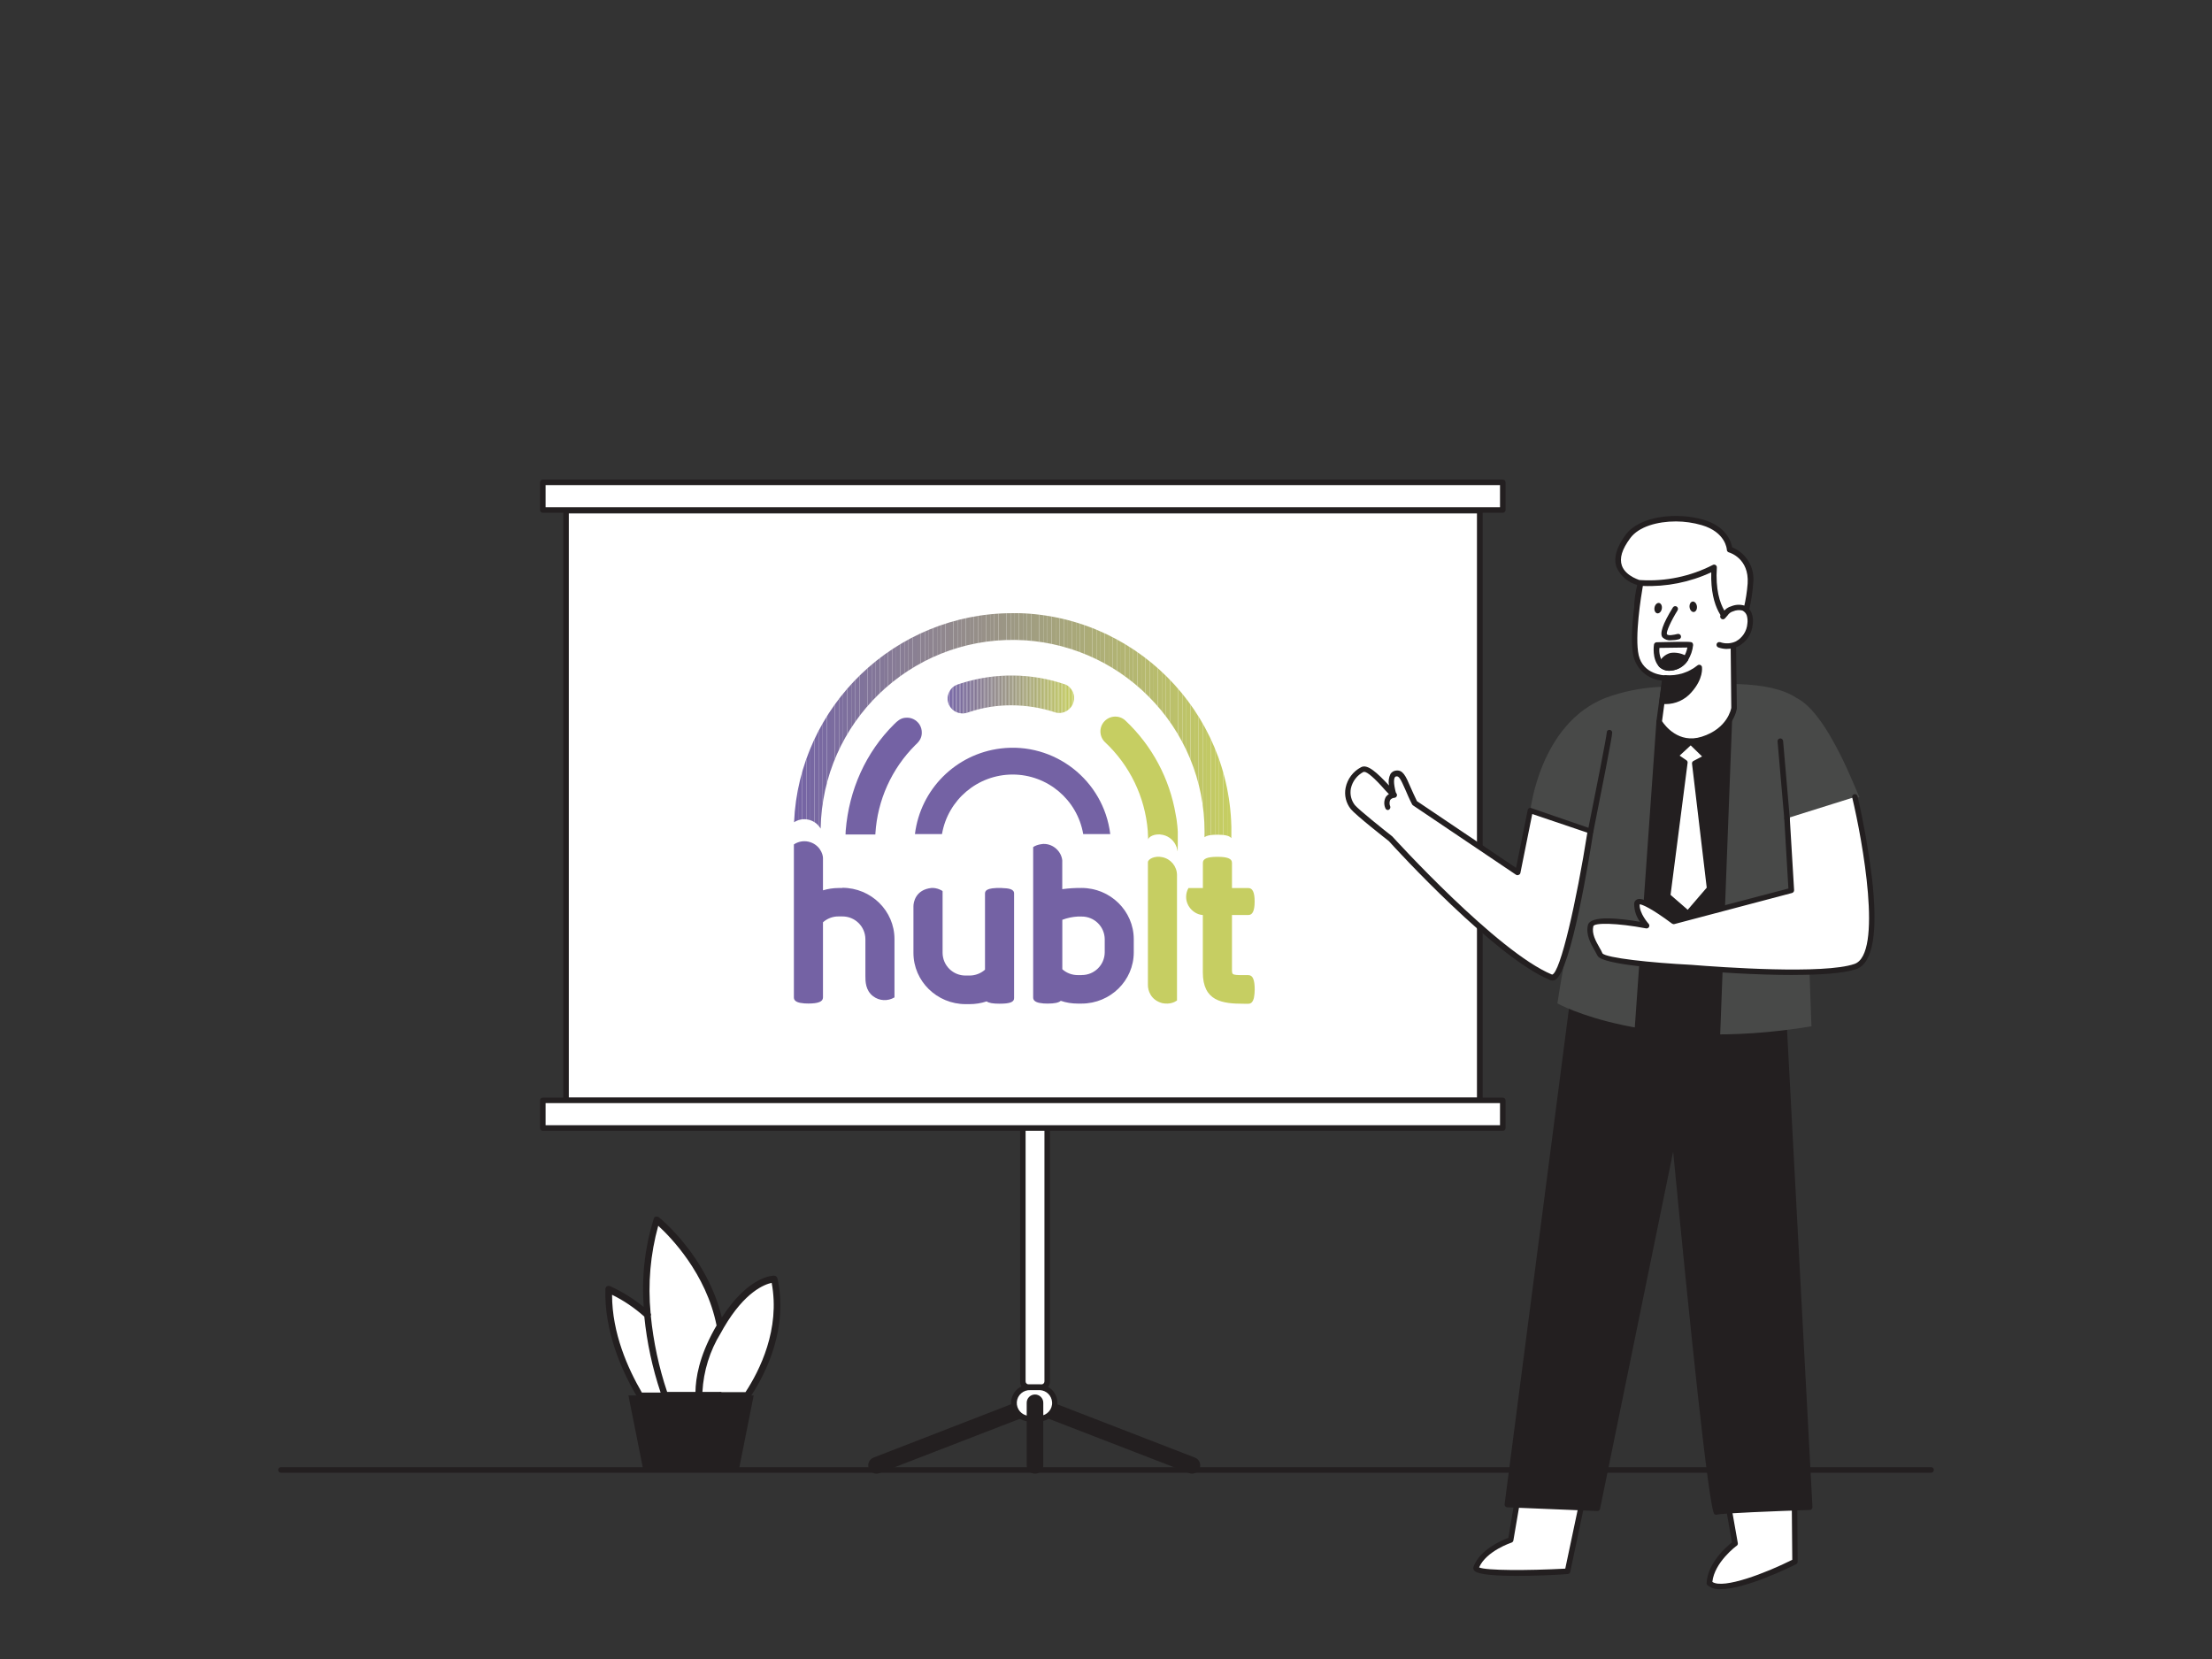 <?xml version="1.0" encoding="UTF-8"?><svg id="Calque_1" xmlns="http://www.w3.org/2000/svg" xmlns:xlink="http://www.w3.org/1999/xlink" viewBox="0 0 400 300"><rect x="0" y="0" width="400" height="300" fill="#333333" stroke="none"/><defs><style>.cls-1{clip-path:url(#clippath);}.cls-2{fill:none;}.cls-2,.cls-3,.cls-4,.cls-5,.cls-6,.cls-7,.cls-8,.cls-9,.cls-10,.cls-11,.cls-12,.cls-13,.cls-14,.cls-15,.cls-16,.cls-17,.cls-18,.cls-19,.cls-20,.cls-21,.cls-22,.cls-23,.cls-24,.cls-25,.cls-26,.cls-27,.cls-28,.cls-29,.cls-30,.cls-31,.cls-32,.cls-33,.cls-34,.cls-35,.cls-36,.cls-37,.cls-38,.cls-39,.cls-40,.cls-41,.cls-42,.cls-43,.cls-44,.cls-45,.cls-46,.cls-47,.cls-48,.cls-49,.cls-50,.cls-51,.cls-52,.cls-53,.cls-54,.cls-55,.cls-56,.cls-57,.cls-58,.cls-59,.cls-60,.cls-61,.cls-62,.cls-63,.cls-64,.cls-65,.cls-66,.cls-67,.cls-68,.cls-69,.cls-70,.cls-71,.cls-72,.cls-73,.cls-74,.cls-75,.cls-76,.cls-77,.cls-78,.cls-79,.cls-80,.cls-81,.cls-82,.cls-83,.cls-84,.cls-85,.cls-86,.cls-87,.cls-88,.cls-89,.cls-90,.cls-91,.cls-92,.cls-93,.cls-94,.cls-95,.cls-96,.cls-97,.cls-98,.cls-99,.cls-100,.cls-101,.cls-102,.cls-103,.cls-104,.cls-105,.cls-106,.cls-107,.cls-108,.cls-109,.cls-110,.cls-111,.cls-112,.cls-113{stroke-width:0px;}.cls-114{clip-path:url(#clippath-1);}.cls-3{fill:#7767a2;}.cls-4{fill:#7564a4;}.cls-5{fill:#7666a3;}.cls-6{fill:#7665a4;}.cls-7{fill:#796aa1;}.cls-8{fill:#7969a1;}.cls-9{fill:#7a6ba0;}.cls-10{fill:#7868a2;}.cls-11{fill:#837798;}.cls-12{fill:#837699;}.cls-13{fill:#7c6d9f;}.cls-14{fill:#7b6c9f;}.cls-15{fill:#484948;}.cls-16{fill:#877c95;}.cls-17{fill:#867a96;}.cls-18{fill:#9b9685;}.cls-19{fill:#9b9585;}.cls-20{fill:#897e94;}.cls-21{fill:#9a9486;}.cls-22{fill:#887d95;}.cls-23{fill:#968f89;}.cls-24{fill:#a29f80;}.cls-25{fill:#a2a07f;}.cls-26{fill:#958e8a;}.cls-27{fill:#82759a;}.cls-28{fill:#a3a17e;}.cls-29{fill:#948c8b;}.cls-30{fill:#948d8a;}.cls-31{fill:#231f20;}.cls-32{fill:#a8a77b;}.cls-33{fill:#c4cc63;}.cls-34{fill:#c3ca65;}.cls-35{fill:#c4cb64;}.cls-36{fill:#afb075;}.cls-37{fill:#c5cd63;}.cls-38{fill:#c6ce62;}.cls-39{fill:#bdc369;}.cls-40{fill:#bbc06b;}.cls-41{fill:#bdc26a;}.cls-42{fill:#bec468;}.cls-43{fill:#c0c667;}.cls-44{fill:#abab78;}.cls-45{fill:#b1b373;}.cls-46{fill:#aeaf76;}.cls-47{fill:#a4a27e;}.cls-48{fill:#b0b274;}.cls-49{fill:#b0b174;}.cls-50{fill:#adae76;}.cls-51{fill:#bcc16a;}.cls-52{fill:#a7a67b;}.cls-53{fill:#aaaa79;}.cls-54{fill:#a9a979;}.cls-55{fill:#acac77;}.cls-56{fill:#acad77;}.cls-57{fill:#a9a87a;}.cls-58{fill:#a6a57c;}.cls-59{fill:#a6a47d;}.cls-60{fill:#bfc568;}.cls-61{fill:#b2b472;}.cls-62{fill:#a5a37d;}.cls-63{fill:#b7bb6e;}.cls-64{fill:#b4b771;}.cls-65{fill:#8a7f93;}.cls-66{fill:#8a8093;}.cls-67{fill:#b7ba6f;}.cls-68{fill:#b5b870;}.cls-69{fill:#b8bc6d;}.cls-70{fill:#9d9984;}.cls-71{fill:#9c9784;}.cls-72{fill:#9e9a83;}.cls-73{fill:#a19e80;}.cls-74{fill:#c2c965;}.cls-75{fill:#8f868f;}.cls-76{fill:#90878e;}.cls-77{fill:#b3b671;}.cls-78{fill:#b3b572;}.cls-79{fill:#b6b96f;}.cls-80{fill:#c1c766;}.cls-81{fill:#c1c866;}.cls-82{fill:#babe6c;}.cls-83{fill:#babf6b;}.cls-84{fill:#8d8391;}.cls-85{fill:#8e8590;}.cls-86{fill:#8e8490;}.cls-87{fill:#b9bd6d;}.cls-88{fill:#8c8291;}.cls-89{fill:#999387;}.cls-90{fill:#989287;}.cls-91{fill:#989188;}.cls-92{fill:#7e709d;}.cls-93{fill:#979089;}.cls-94{fill:#7d6e9e;}.cls-95{fill:#7d6f9d;}.cls-96{fill:#8b8192;}.cls-97{fill:#928a8c;}.cls-98{fill:#9f9c82;}.cls-99{fill:#9f9b82;}.cls-100{fill:#a09d81;}.cls-101{fill:#847898;}.cls-102{fill:#938b8c;}.cls-103{fill:#877b96;}.cls-104{fill:#857997;}.cls-105{fill:#91898d;}.cls-106{fill:#91888e;}.cls-107{fill:#80739b;}.cls-108{fill:#80729c;}.cls-109{fill:#7462a4;}.cls-110{fill:#81749a;}.cls-111{fill:#7f719c;}.cls-112{fill:#7463a5;}.cls-113{fill:#fff;}</style><clipPath id="clippath"><path class="cls-2" d="M175.41,128.71c2.41-.79,4.92-1.18,7.46-1.17,2.71,0,5.41.43,7.98,1.29.67.2,1.9.19,2.83-.97.4-.53.59-1.19.54-1.86-.03-.95-.8-1.93-1.51-2.2-6.13-2.12-12.78-2.19-18.96-.21-.71.23-1.76.44-2.28,1.99-.2.68-.12,1.41.22,2.03.61,1.1,1.89,1.64,3.1,1.3.28-.09.5-.16.62-.2Z"/></clipPath><clipPath id="clippath-1"><path class="cls-2" d="M183.11,110.88c-21.26,0-38.6,16.78-39.52,37.81,1.58-1.03,3.7-.57,4.72,1.01.03.05.06.09.09.14.32-19.17,16.12-34.44,35.29-34.12,9,.15,17.6,3.8,23.96,10.17,6.53,6.5,10.19,15.33,10.17,24.54,0,.32,0,.65-.01.97.38-.31,1.14-.46,2.34-.46,1.41,0,2.21.2,2.51.63.01-.38.02-.76.02-1.15-.02-21.85-17.72-39.56-39.57-39.56Z"/></clipPath></defs><g id="_566_team_presentation_flatline"><path class="cls-31" d="M349.2,266.31H50.8c-.28,0-.5-.22-.5-.5s.22-.5.5-.5h298.4c.28,0,.5.22.5.5s-.22.5-.5.5Z"/></g><g id="_125_team_presentation_flatline"><path class="cls-31" d="M215.58,266.48c-.18,0-.37-.03-.54-.1l-28-10.83-28,10.83c-.77.3-1.64-.09-1.94-.86s.09-1.64.86-1.94l28.12-10.91c.59-.23,1.24-.23,1.83,0l28.17,10.91c.77.3,1.16,1.17.86,1.94-.22.58-.78.96-1.4.96h.04Z"/><path class="cls-113" d="M184.96,200.92h4.42v48.92c0,.55-.45,1-1,1h-2.34c-.55,0-1-.45-1-1v-48.92h-.08Z"/><path class="cls-31" d="M188.33,251.38h-2.34c-.85,0-1.53-.69-1.53-1.54v-48.92c0-.28.22-.5.5-.5h4.41c.28,0,.5.22.5.5v48.92c0,.85-.69,1.54-1.54,1.54h0ZM185.46,201.38v48.42c0,.29.24.53.53.54h2.34c.3,0,.54-.24.54-.54v-48.38l-3.41-.04Z"/><path class="cls-113" d="M186.3,250.88h1.72c1.56,0,2.83,1.26,2.83,2.82h0c0,1.56-1.27,2.82-2.83,2.82h-1.72c-1.56,0-2.83-1.26-2.83-2.82h0c0-1.56,1.27-2.82,2.83-2.82Z"/><path class="cls-31" d="M188.08,257.03h-1.73c-1.84.1-3.41-1.31-3.51-3.14-.1-1.84,1.31-3.41,3.14-3.51.12,0,.24,0,.36,0h1.73c1.84.1,3.24,1.67,3.14,3.51-.09,1.7-1.45,3.05-3.14,3.14ZM186.35,251.38c-1.28-.08-2.39.89-2.48,2.17-.08,1.28.89,2.39,2.17,2.48.1,0,.2,0,.31,0h1.73c1.28-.08,2.26-1.19,2.17-2.48-.08-1.17-1.01-2.1-2.17-2.17h-1.73Z"/><rect class="cls-113" x="102.59" y="92.85" width="165.26" height="106.77"/><path class="cls-31" d="M267.61,199.49H102.36c-.28,0-.5-.22-.5-.5v-106.77c0-.28.22-.5.5-.5h165.25c.28,0,.5.22.5.5v106.77c0,.28-.22.5-.5.5ZM102.86,198.49h164.22v-105.77H102.86v105.77Z"/><rect class="cls-113" x="98.16" y="87.23" width="173.6" height="4.99"/><path class="cls-31" d="M271.75,92.72H98.16c-.28,0-.5-.22-.5-.5v-5c0-.28.22-.5.5-.5h173.59c.28,0,.5.22.5.5v5c0,.28-.22.5-.5.5ZM98.66,91.72h172.59v-4H98.66v4Z"/><rect class="cls-113" x="98.16" y="198.99" width="173.6" height="4.99"/><path class="cls-31" d="M271.75,204.48H98.16c-.28,0-.5-.22-.5-.5v-5c0-.28.22-.5.5-.5h173.59c.28,0,.5.22.5.5v5c0,.28-.22.5-.5.5ZM98.66,203.48h172.59v-4H98.66v4Z"/><path class="cls-31" d="M187.16,266.48c-.83,0-1.5-.67-1.5-1.5h0v-11.31c0-.83.67-1.5,1.5-1.5s1.5.67,1.5,1.5v11.27c.02.83-.63,1.52-1.46,1.54-.01,0-.03,0-.04,0Z"/><path class="cls-113" d="M286.13,271.67l-2.65,12.55s-17.15.92-16.55-.67c1.29-3.4,6.27-5,6.27-5l2-11.7"/><path class="cls-31" d="M274.37,284.97c-3.82,0-7.27-.21-7.81-1-.15-.19-.18-.45-.09-.68,1.18-3.13,5.16-4.78,6.29-5.19l1.91-11.41c.04-.28.3-.46.58-.42.28.04.46.3.42.58l-2,11.7c-.03.19-.16.34-.34.4,0,0-4.56,1.5-5.86,4.49,1.29.58,8.7.58,15.58.22l2.57-12.17c.06-.27.33-.44.6-.39.27.06.44.33.38.6,0,0,0,0,0,0l-2.65,12.54c-.04.22-.23.39-.46.4-2.19.17-5.8.33-9.12.33Z"/><path class="cls-113" d="M324.48,268.67l.09,13.76s-12.86,6.47-15.46,3.88c.2-3.94,4.62-7.16,4.62-7.16l-2.08-11.78"/><path class="cls-31" d="M311.16,287.37c-.87.08-1.73-.18-2.41-.73-.1-.1-.15-.24-.14-.38.19-3.63,3.6-6.58,4.58-7.35l-2-11.48c-.05-.27.12-.52.38-.58,0,0,.01,0,.02,0,.27-.05.53.13.58.4l2.08,11.78c.04.19-.04.38-.19.49-.05,0-4.05,3-4.41,6.54,2,1.35,9.71-1.62,14.45-4l-.12-13.39c0-.28.22-.5.5-.5h0c.27,0,.49.21.5.48,0,0,0,0,0,.01l.09,13.76c0,.19-.11.37-.28.45-1.09.53-9.15,4.5-13.63,4.5Z"/><path class="cls-31" d="M284.6,179.67l-12,92.41,16.29.67,13.88-67.84s6.6,68.86,7.58,68.52,16.92-.87,16.92-.87l-5-93.89-37.67,1Z"/><path class="cls-31" d="M310.33,273.91c-.11,0-.21-.03-.3-.08-1-.64-4.55-35.25-7.47-65.58l-13.22,64.59c-.04.24-.26.41-.5.4l-16.29-.67c-.14,0-.27-.07-.36-.18-.09-.1-.13-.24-.11-.38l12-92.42c.03-.24.24-.43.48-.43l37.68-1c.26-.02.49.17.51.43,0,.01,0,.03,0,.04l5,93.9c0,.13-.04.26-.13.36-.09.1-.22.16-.35.16-6.07.2-16,.6-16.77.84l-.17.02ZM302.74,204.4h0c.24.01.44.21.46.45,2.47,25.67,6.38,64.07,7.39,68,2.44-.32,12.85-.68,16.1-.79l-4.91-92.9-36.77,1-11.9,91.45,15.32.63,13.79-67.43c.05-.25.27-.42.52-.41h0Z"/><path class="cls-15" d="M326.3,147.67l9.94-3.54c-.44-.65-5.63-15.08-11.35-17.91-5-3.32-14.29-2.7-24.78-2-3.36.15-6.68.83-9.84,2-11.83,4.7-13.52,20.28-13.52,20.28l10.88,3.75s-4.36,20.13-6,31.2c0,0,16.22,9.07,45.94,4.14-.02.08-1.22-34.84-1.27-37.92Z"/><polygon class="cls-31" points="300.03 130.52 295.88 189.27 310.4 191.6 312.75 129.37 300.03 130.52"/><path class="cls-31" d="M310.4,192.1h-.08l-14.52-2.33c-.26-.04-.44-.27-.42-.53l4.15-58.74c.02-.24.21-.44.45-.47l12.72-1.14c.14-.02.29.03.39.13.1.1.16.24.16.38l-2.36,62.27c0,.14-.07.28-.18.37-.09.05-.2.07-.31.06ZM296.4,188.85l13.52,2.17,2.31-61.1-11.74,1.06-4.09,57.87Z"/><polygon class="cls-113" points="302.92 136.61 304.67 137.81 301.56 162.03 305.25 165.22 309.15 160.64 306.47 138 308.63 136.87 305.75 134.02 302.92 136.61"/><path class="cls-31" d="M305.25,165.72c-.12,0-.24-.04-.33-.12l-3.69-3.2c-.13-.11-.19-.28-.16-.44l3.06-23.91-1.49-1c-.23-.15-.29-.47-.13-.69.02-.03.05-.06.07-.09l2.83-2.6c.2-.18.49-.18.69,0l2.88,2.85c.2.2.19.53-.01.72-.03.03-.07.06-.11.08l-1.85,1,2.63,22.3c.02.14-.02.28-.11.39l-3.9,4.58c-.09.1-.22.16-.35.17l-.03-.04ZM302.09,161.82l3.1,2.7,3.44-4-2.66-22.42c-.03-.21.08-.41.27-.5l1.55-.81-2.06-2-2,1.85,1.23.84c.16.1.24.29.21.47l-3.08,23.87Z"/><path class="cls-113" d="M314.41,114.4c1.18-2.83,1.89-5.84,2.1-8.9.32-5-3.76-6.13-3.76-6.13,0,0-.15-3.55-4.91-4.93s-11.1-.57-13.44,2.51c-5.12,6.75,2.28,8.49,2.28,8.49,0,0-2.32,7.44,1.83,9.85s15.9-.89,15.9-.89Z"/><path class="cls-31" d="M303.14,116.67c-1.68.1-3.36-.23-4.88-.94-3.85-2.23-2.65-8.18-2.19-9.94-1.66-.46-3.02-1.63-3.74-3.19-.61-1.68,0-3.68,1.67-5.94,2.59-3.42,9.28-4.06,14-2.69,4.22,1.22,5.06,4.05,5.23,5,2.6,1.06,4.16,3.74,3.8,6.53-.21,3.12-.93,6.19-2.14,9.08-.06.14-.18.24-.32.28-3.73,1.03-7.56,1.64-11.43,1.81ZM303.08,94.29c-3.38,0-6.73.94-8.26,3s-2,3.65-1.53,5c.72,2,3.5,2.7,3.53,2.71.13.03.25.12.32.24.06.12.06.27,0,.39,0,.07-2.15,7.09,1.6,9.26s13.64-.43,15.29-.87c1.1-2.72,1.78-5.59,2-8.51.29-4.53-3.24-5.58-3.39-5.62-.21-.06-.36-.24-.37-.46,0-.13-.22-3.21-4.55-4.47-1.51-.44-3.07-.66-4.64-.67ZM314.43,114.4h0Z"/><path class="cls-113" d="M301.08,122.67l-1,7.85s2.76,4.78,7.85,3.17,5.68-5.61,5.68-5.61l-.14-15.25s-4-1.78-3.43-10.19c-4.1,2.12-8.7,3.08-13.31,2.8,0,0-1.72,9.2-.81,13.16s5.16,4.07,5.16,4.07Z"/><path class="cls-31" d="M305.84,134.52c-4,0-6.22-3.7-6.25-3.75-.05-.1-.07-.21-.06-.32l1-7.38c-2.48-.21-4.55-1.98-5.15-4.4-.92-4,.74-13,.81-13.36.04-.25.27-.43.52-.41,4.5.27,8.99-.68,13-2.73.16-.1.35-.1.51,0,.16.09.25.27.24.45-.51,7.9,3.1,9.68,3.14,9.7.17.08.29.26.29.45l.19,15.3c0,.26-.71,4.41-6,6.1-.72.24-1.48.35-2.24.35ZM300.55,130.41c.49.76,3,4.14,7.18,2.81,4.7-1.49,5.31-5.07,5.34-5.22l-.15-14.88c-.92-.59-3.67-2.9-3.47-9.63-3.87,1.8-8.11,2.64-12.37,2.47-.32,1.85-1.51,9.19-.75,12.53.81,3.52,4.6,3.63,4.76,3.64.14,0,.28.06.37.17.1.1.14.25.12.39l-1.03,7.72Z"/><path class="cls-113" d="M310.91,116.61c1.04.37,2.17.31,3.17-.15,1.37-.71,2.28-2.09,2.39-3.63.09-.56.05-1.13-.12-1.67-.18-.55-.58-.99-1.1-1.22-.66-.17-1.37-.12-2,.14-1,.28-1.07.78-1.72,1.43.07-.06.15-.24.21-.3"/><path class="cls-31" d="M312.31,117.35c-.53,0-1.07-.09-1.57-.27-.26-.09-.4-.37-.32-.63s.37-.4.63-.32c0,0,.02,0,.03,0,.91.32,1.91.27,2.78-.13,1.22-.64,2.02-1.87,2.12-3.24.07-.48.03-.98-.1-1.45-.13-.4-.43-.73-.81-.91-.56-.13-1.14-.08-1.67.15-.41.11-.77.38-1,.74-.15.18-.3.36-.47.53l-.06.06c-.22.17-.53.14-.7-.08-.16-.2-.14-.48.03-.66h0c.05-.12.13-.22.22-.3.03-.03.06-.05.1-.06l.08-.09c.35-.53.89-.91,1.5-1.07.73-.3,1.55-.34,2.31-.12.66.28,1.17.83,1.39,1.51.2.61.25,1.26.15,1.9-.14,1.71-1.15,3.22-2.68,4-.61.28-1.28.43-1.96.43Z"/><path class="cls-31" d="M300.54,126.78c1.83.23,3.66-.47,4.88-1.85,2.12-2.35,1.82-4.18,1.82-4.18-1.73,1.41-3.94,2.1-6.16,1.92l-.54,4.11Z"/><path class="cls-31" d="M301.21,127.32c-.25,0-.51-.02-.76-.05-.26-.07-.42-.33-.37-.6l.57-4.15c.04-.27.29-.46.56-.43,2.07.17,4.12-.46,5.74-1.76.14-.12.33-.15.5-.09.17.06.29.21.32.38,0,.09.32,2.1-1.94,4.61-1.17,1.33-2.85,2.09-4.62,2.09ZM301.1,126.32c1.52.04,2.99-.59,4-1.73.76-.79,1.32-1.77,1.61-2.83-1.53.98-3.32,1.47-5.13,1.4l-.48,3.16Z"/><path class="cls-113" d="M302.93,110.11s-2.58,4.14-1.91,4.83,2.46.15,2.46.15"/><path class="cls-31" d="M302.17,115.79c-.55.05-1.09-.13-1.5-.5-.63-.64,0-2.47,1.84-5.44.14-.24.45-.31.69-.17,0,0,0,0,0,0,.23.15.3.45.16.69-1.16,1.86-2.07,3.86-1.94,4.27s1.31.15,1.92,0c.26-.07.54.08.62.34.08.26-.06.53-.32.61,0,0-.01,0-.02,0-.47.13-.96.19-1.45.19Z"/><ellipse class="cls-31" cx="306.19" cy="109.72" rx=".67" ry=".95" transform="translate(-10.86 37.14) rotate(-6.82)"/><ellipse class="cls-31" cx="299.84" cy="109.97" rx=".95" ry=".67" transform="translate(137.99 385.29) rotate(-79.69)"/><path class="cls-31" d="M301.93,121.3c-.71.02-1.4-.24-1.91-.74-1.31-1.41-.95-3.86-.93-4,.04-.24.24-.41.48-.42,6.24-.14,6.27-.1,6.47.11.09.11.14.25.13.4-.1.97-.42,1.91-.94,2.74-.66,1.05-1.77,1.74-3,1.87l-.3.04ZM300.08,117.16c-.11.96.14,1.92.7,2.71.38.34.89.49,1.39.42.93-.11,1.77-.63,2.27-1.43.34-.54.58-1.14.69-1.77-1.05,0-3.37.04-5.05.07ZM305.71,116.62h0ZM305.71,116.62h0Z"/><path class="cls-31" d="M304.81,119.14c-1.28,1.93-3.56,2-4.43,1.08.32-.8.99-1.42,1.82-1.66.91-.12,1.83.09,2.61.58Z"/><path class="cls-31" d="M301.93,121.29c-.71.03-1.4-.24-1.91-.73-.14-.15-.18-.38-.08-.57.37-.95,1.16-1.66,2.14-1.92,1.04-.15,2.11.08,3,.64.24.15.31.46.16.7,0,0,0,0,0,0-.66,1.05-1.77,1.73-3,1.86h-.31ZM301.03,120.09c.34.17.72.24,1.1.2.74-.08,1.43-.43,1.92-1-.55-.26-1.16-.35-1.76-.26-.53.17-.97.56-1.21,1.06h-.05Z"/><path class="cls-31" d="M291.08,132.49c0,.48-3.42,17.8-3.42,17.8"/><path class="cls-31" d="M287.63,150.79h-.1c-.27-.06-.44-.32-.39-.59,1.36-6.75,3.38-17,3.41-17.7-.03-.26.16-.49.42-.52,0,0,.02,0,.02,0,.28-.02.52.18.55.46.06.49-2.12,11.46-3.42,18-.07.21-.27.36-.49.35Z"/><path class="cls-113" d="M276.75,146.54c0,.07-2.26,11.2-2.26,11.2l-18.65-12.56c-1.84-3.72-2.11-5.53-3.37-5.33-1.5.23-.57,3.25-.44,3.78-1-.88-4.44-5.14-5.67-4.46-2.27,1.09-3.23,3.81-2.15,6.08.12.26.27.5.44.73.9,1.1,6.84,5.75,6.84,5.75,0,0,18.93,20.89,29,25,2.82,1.15,7.12-26.48,7.12-26.48l-10.86-3.71Z"/><path class="cls-31" d="M280.69,177.3c-.13,0-.25-.02-.37-.07-9.9-4.06-27.94-23.75-29.17-25.13-.51-.4-6-4.7-6.89-5.8-.86-1.08-1.2-2.49-.93-3.84.32-1.6,1.35-2.97,2.79-3.72,1.16-.65,2.9,1,5.06,3.3-.15-.7-.06-1.44.26-2.08.21-.33.56-.56.95-.61,1.29-.2,1.79.93,2.68,3,.31.7.68,1.54,1.16,2.52l17.92,12.07,2.11-10.47c.03-.14.12-.27.24-.34.13-.06.28-.06.41,0l10.88,3.75c.23.08.37.31.33.55-.65,4.19-4,25.17-6.91,26.79-.16.07-.34.09-.52.08ZM246.69,139.58s-.08-.01-.12,0c-1.17.61-2.01,1.71-2.29,3-.2,1.06.06,2.15.72,3,.72.86,5.13,4.38,6.76,5.66.25.27,19,20.92,28.91,25,1.49-.29,4.45-13.47,6.37-25.67l-9.96-3.37-2.14,10.64c-.03.16-.14.3-.3.36-.15.08-.32.08-.47,0l-18.65-12.56c-.07-.05-.13-.11-.17-.19-.52-1-.91-1.94-1.23-2.68-.82-1.86-1.14-2.46-1.62-2.38-.11.01-.2.07-.26.16-.18.29-.3,1,.2,2.87v.13c.08.26-.07.54-.33.62-.17.05-.36,0-.49-.11-.25-.23-.61-.61-1.07-1.1-2-2.29-3.31-3.38-3.83-3.38h-.03Z"/><path class="cls-113" d="M323.15,147.97l.78,13-21.27,5.7c-2.05-1.53-6.52-4.67-6.65-3.21-.17,1.91,1.74,4,1.74,4,0,0-9.69-1.9-10.12,0s.91,3.63,1.71,5.19,16.48,2.34,16.48,2.34h0c6.19.5,24.14,1.74,29.69-.18,6.74-2.34-.09-30.69-.09-30.69"/><path class="cls-31" d="M324.23,176.31c-6.7,0-14.29-.53-18.45-.86-4.79-.24-16.05-1-16.89-2.62-.15-.29-.32-.6-.5-.91-.77-1.36-1.64-2.89-1.25-4.61.43-1.88,6-1.21,9.43-.62-.7-.95-1.07-2.11-1.06-3.29.02-.33.21-.62.51-.75.36-.16,1.3-.58,6.75,3.45l20.63-5.43-.75-12.65c-.02-.28.19-.51.47-.53,0,0,0,0,0,0,.27,0,.5.2.53.47l.78,13c.01.24-.14.45-.37.52l-21.27,5.62c-.15.04-.31,0-.43-.08-3.7-2.76-5.39-3.48-5.86-3.49-.08,1.65,1.61,3.5,1.62,3.52.15.16.18.39.07.58-.1.19-.32.29-.53.25-5.27-1-9.39-1.05-9.54-.38-.31,1.34.43,2.64,1.14,3.9.19.32.37.64.52,1,.67.82,8.7,1.7,16.06,2.07,5.54.45,24,1.75,29.51-.16,5.17-1.79,1.45-22.33-.41-30.09-.07-.26.09-.53.35-.6,0,0,0,0,0,0,.27-.07.54.09.61.36,0,0,0,0,0,0,1.11,4.79,1.97,9.64,2.58,14.52,1.18,10.06.23,15.69-2.82,16.75-2.31.78-6.65,1.05-11.44,1.05Z"/><line class="cls-2" x1="323.15" y1="147.97" x2="321.94" y2="134.02"/><path class="cls-31" d="M323.15,148.47c-.26,0-.47-.19-.5-.45l-1.21-13.95c-.02-.28.18-.52.46-.54,0,0,0,0,0,0,.27-.02.51.18.54.45l1.21,14c.02.28-.18.52-.46.54,0,0,0,0,0,0l-.04-.05Z"/><path class="cls-31" d="M250.99,146.48c-.21,0-.4-.13-.47-.33-.3-.67-.26-1.44.1-2.07.36-.47.91-.77,1.5-.81.28,0,.5.22.5.5s-.22.5-.5.5c-.28.02-.54.16-.72.38-.17.37-.17.8,0,1.17.08.26-.06.55-.32.64-.03,0-.06.02-.09.02Z"/><circle class="cls-113" cx="142.29" cy="144.87" r="2.98"/><circle class="cls-113" cx="157.69" cy="120.25" r="2.98"/><circle class="cls-113" cx="206.52" cy="104" r="2.98"/><circle class="cls-113" cx="228.7" cy="165.8" r="2.98"/><circle class="cls-113" cx="181.89" cy="151.9" r="2.98"/><path class="cls-109" d="M153.42,146.49s0,.01,0,.02v-.02Z"/><g class="cls-1"><rect class="cls-112" x="171.29" y="122.17" width=".07" height="6.98"/><rect class="cls-112" x="171.37" y="122.17" width=".21" height="6.98"/><rect class="cls-4" x="171.58" y="122.17" width=".21" height="6.98"/><rect class="cls-6" x="171.79" y="122.17" width=".21" height="6.98"/><rect class="cls-5" x="172.01" y="122.17" width=".21" height="6.98"/><rect class="cls-3" x="172.22" y="122.17" width=".21" height="6.98"/><rect class="cls-10" x="172.43" y="122.17" width=".21" height="6.98"/><rect class="cls-8" x="172.65" y="122.17" width=".21" height="6.98"/><rect class="cls-7" x="172.86" y="122.17" width=".21" height="6.98"/><rect class="cls-9" x="173.08" y="122.17" width=".21" height="6.98"/><rect class="cls-14" x="173.29" y="122.17" width=".21" height="6.98"/><rect class="cls-13" x="173.5" y="122.17" width=".21" height="6.98"/><rect class="cls-94" x="173.72" y="122.17" width=".21" height="6.98"/><rect class="cls-95" x="173.93" y="122.17" width=".21" height="6.98"/><rect class="cls-92" x="174.14" y="122.17" width=".21" height="6.98"/><rect class="cls-111" x="174.36" y="122.17" width=".21" height="6.98"/><rect class="cls-108" x="174.57" y="122.17" width=".21" height="6.98"/><rect class="cls-107" x="174.79" y="122.17" width=".21" height="6.98"/><rect class="cls-110" x="175" y="122.17" width=".21" height="6.98"/><rect class="cls-27" x="175.21" y="122.17" width=".21" height="6.98"/><rect class="cls-12" x="175.43" y="122.17" width=".21" height="6.98"/><rect class="cls-11" x="175.64" y="122.17" width=".21" height="6.98"/><rect class="cls-101" x="175.85" y="122.17" width=".21" height="6.98"/><rect class="cls-104" x="176.07" y="122.17" width=".21" height="6.98"/><rect class="cls-17" x="176.28" y="122.17" width=".21" height="6.98"/><rect class="cls-103" x="176.49" y="122.17" width=".21" height="6.98"/><rect class="cls-16" x="176.71" y="122.17" width=".21" height="6.98"/><rect class="cls-22" x="176.92" y="122.17" width=".21" height="6.98"/><rect class="cls-20" x="177.13" y="122.17" width=".21" height="6.98"/><rect class="cls-65" x="177.35" y="122.17" width=".21" height="6.98"/><rect class="cls-66" x="177.56" y="122.17" width=".21" height="6.98"/><rect class="cls-96" x="177.78" y="122.17" width=".21" height="6.98"/><rect class="cls-88" x="177.99" y="122.17" width=".21" height="6.98"/><rect class="cls-84" x="178.2" y="122.17" width=".21" height="6.98"/><rect class="cls-86" x="178.42" y="122.17" width=".21" height="6.98"/><rect class="cls-85" x="178.63" y="122.17" width=".21" height="6.98"/><rect class="cls-75" x="178.84" y="122.17" width=".21" height="6.98"/><rect class="cls-76" x="179.06" y="122.17" width=".21" height="6.98"/><rect class="cls-106" x="179.27" y="122.17" width=".21" height="6.98"/><rect class="cls-105" x="179.49" y="122.17" width=".21" height="6.98"/><rect class="cls-97" x="179.7" y="122.17" width=".21" height="6.98"/><rect class="cls-102" x="179.91" y="122.17" width=".21" height="6.98"/><rect class="cls-29" x="180.13" y="122.17" width=".21" height="6.98"/><rect class="cls-30" x="180.34" y="122.17" width=".21" height="6.98"/><rect class="cls-26" x="180.55" y="122.17" width=".21" height="6.98"/><rect class="cls-23" x="180.77" y="122.17" width=".21" height="6.98"/><rect class="cls-93" x="180.98" y="122.17" width=".21" height="6.98"/><rect class="cls-91" x="181.2" y="122.17" width=".21" height="6.98"/><rect class="cls-90" x="181.41" y="122.17" width=".21" height="6.98"/><rect class="cls-89" x="181.62" y="122.17" width=".21" height="6.98"/><rect class="cls-21" x="181.84" y="122.17" width=".21" height="6.98"/><rect class="cls-19" x="182.05" y="122.17" width=".21" height="6.98"/><rect class="cls-18" x="182.26" y="122.17" width=".21" height="6.98"/><rect class="cls-71" x="182.48" y="122.17" width=".21" height="6.98"/><rect class="cls-70" x="182.69" y="122.17" width=".21" height="6.98"/><rect class="cls-72" x="182.9" y="122.17" width=".21" height="6.98"/><rect class="cls-99" x="183.12" y="122.17" width=".21" height="6.98"/><rect class="cls-98" x="183.33" y="122.17" width=".21" height="6.98"/><rect class="cls-100" x="183.55" y="122.17" width=".21" height="6.98"/><rect class="cls-73" x="183.76" y="122.17" width=".21" height="6.98"/><rect class="cls-24" x="183.97" y="122.17" width=".21" height="6.98"/><rect class="cls-25" x="184.19" y="122.17" width=".21" height="6.98"/><rect class="cls-28" x="184.4" y="122.17" width=".21" height="6.98"/><rect class="cls-47" x="184.61" y="122.17" width=".21" height="6.98"/><rect class="cls-62" x="184.83" y="122.17" width=".21" height="6.98"/><rect class="cls-59" x="185.04" y="122.17" width=".21" height="6.98"/><rect class="cls-58" x="185.25" y="122.17" width=".21" height="6.98"/><rect class="cls-52" x="185.47" y="122.17" width=".21" height="6.98"/><rect class="cls-32" x="185.68" y="122.17" width=".21" height="6.98"/><rect class="cls-57" x="185.9" y="122.17" width=".21" height="6.98"/><rect class="cls-54" x="186.11" y="122.17" width=".21" height="6.98"/><rect class="cls-53" x="186.32" y="122.17" width=".21" height="6.98"/><rect class="cls-44" x="186.54" y="122.17" width=".21" height="6.98"/><rect class="cls-55" x="186.75" y="122.17" width=".21" height="6.98"/><rect class="cls-56" x="186.97" y="122.17" width=".21" height="6.98"/><rect class="cls-50" x="187.18" y="122.17" width=".21" height="6.98"/><rect class="cls-46" x="187.39" y="122.17" width=".21" height="6.98"/><rect class="cls-36" x="187.61" y="122.17" width=".21" height="6.98"/><rect class="cls-49" x="187.82" y="122.17" width=".21" height="6.98"/><rect class="cls-48" x="188.03" y="122.17" width=".21" height="6.98"/><rect class="cls-45" x="188.25" y="122.17" width=".21" height="6.98"/><rect class="cls-61" x="188.46" y="122.17" width=".21" height="6.98"/><rect class="cls-78" x="188.67" y="122.17" width=".21" height="6.98"/><rect class="cls-77" x="188.89" y="122.17" width=".21" height="6.98"/><rect class="cls-64" x="189.1" y="122.17" width=".21" height="6.98"/><rect class="cls-68" x="189.31" y="122.17" width=".21" height="6.98"/><rect class="cls-79" x="189.53" y="122.17" width=".21" height="6.98"/><rect class="cls-67" x="189.74" y="122.17" width=".21" height="6.98"/><rect class="cls-63" x="189.96" y="122.17" width=".21" height="6.98"/><rect class="cls-69" x="190.17" y="122.17" width=".21" height="6.98"/><rect class="cls-87" x="190.38" y="122.17" width=".21" height="6.98"/><rect class="cls-82" x="190.6" y="122.17" width=".21" height="6.98"/><rect class="cls-83" x="190.81" y="122.17" width=".21" height="6.98"/><rect class="cls-40" x="191.02" y="122.17" width=".21" height="6.98"/><rect class="cls-51" x="191.24" y="122.17" width=".21" height="6.98"/><rect class="cls-41" x="191.45" y="122.17" width=".21" height="6.98"/><rect class="cls-39" x="191.66" y="122.17" width=".21" height="6.98"/><rect class="cls-42" x="191.88" y="122.17" width=".21" height="6.98"/><rect class="cls-60" x="192.09" y="122.17" width=".21" height="6.98"/><rect class="cls-43" x="192.31" y="122.17" width=".21" height="6.98"/><rect class="cls-80" x="192.52" y="122.17" width=".21" height="6.98"/><rect class="cls-81" x="192.73" y="122.17" width=".21" height="6.98"/><rect class="cls-74" x="192.95" y="122.17" width=".21" height="6.98"/><rect class="cls-34" x="193.16" y="122.17" width=".21" height="6.98"/><rect class="cls-35" x="193.38" y="122.17" width=".21" height="6.98"/><rect class="cls-33" x="193.59" y="122.17" width=".21" height="6.98"/><rect class="cls-37" x="193.8" y="122.17" width=".21" height="6.98"/><rect class="cls-38" x="194.02" y="122.17" width=".21" height="6.98"/><rect class="cls-38" x="194.23" y="122.17" width=".04" height="6.98"/></g><path class="cls-109" d="M183.11,140.06c6.31,0,11.7,4.55,12.77,10.77h4.89c-1.2-9.75-10.09-16.69-19.84-15.48-8.1,1-14.48,7.38-15.48,15.48h4.89c1.07-6.22,6.46-10.76,12.77-10.77Z"/><path class="cls-109" d="M152.31,160.58h-.69c-.95,0-1.89.15-2.8.42v-5.84c0-.75-.63-2.49-2.63-2.96-.91-.2-1.86-.02-2.63.5v27.68c0,.5.39.82,1.15.97.49.09.99.13,1.48.12,1.8,0,2.63-.35,2.63-1.1v-13.59c.77-.69,1.77-1.07,2.8-1.06h.69c2.29-.02,4.16,1.81,4.18,4.1v6.65c0,.97,0,2.63,1.41,3.69,1.12.85,2.64.92,3.85.2v-10.55c0-5.11-4.23-9.27-9.44-9.27Z"/><path class="cls-109" d="M181.2,160.58c-3.01-.1-3.05.6-3.08.98v13.79c-.77.68-1.77,1.06-2.8,1.06h-.69c-2.29.02-4.16-1.81-4.18-4.1v-11.16c0-.07-.98-.64-1.99-.58-2.91.3-3.28,2.6-3.28,3.31v8.43c0,5.11,4.23,9.27,9.44,9.27h.69c1.06,0,2.11-.16,3.11-.5.37.29,1.11.42,2.34.42,1.86,0,2.62-.29,2.62-1v-18.94c0-.84-1.14-.94-2.19-.97Z"/><path class="cls-109" d="M195.59,176.33h-.69c-1.03,0-2.03-.37-2.8-1.06v-8.94c.9-.34,1.84-.54,2.8-.59h.69c2.29-.02,4.16,1.81,4.18,4.1v2.38c-.02,2.28-1.89,4.12-4.18,4.1ZM192.1,155.7c-.1-1.64-1.58-3.14-3.43-3.09,0,0-1.11.05-1.84.57v27.21c0,.5.39.82,1.15.97.49.09.99.13,1.48.12,1.21,0,1.99-.16,2.36-.5.99.34,2.03.5,3.07.5h.69c5.21,0,9.44-4.16,9.44-9.26v-2.38c0-5.11-4.24-9.27-9.44-9.27-1.17-.01-2.33.06-3.49.22v-5.1"/><path class="cls-38" d="M210.21,155.01c-1.42-.32-2.63.35-2.63.91v22.26c0,.82.43,2.66,2.63,3.23,1.36.25,2.22-.2,2.63-.49v-22.68c-.01-1.56-1.1-2.9-2.63-3.23Z"/><path class="cls-38" d="M225.76,176.33h-1.12c-.72,0-1.48,0-1.71-.22-.12-.12-.15-.37-.15-.56v-10.09h2.98c.75,0,1.12-.8,1.12-2.44s-.37-2.43-1.12-2.43h-2.98v-4.57c0-.75-.81-1.08-2.63-1.08s-2.63.33-2.63,1.08v4.57h-2.61c-.28.49-.42,1.04-.42,1.6,0,1.83,1.56,3.21,3.02,3.27h0v10.36c0,5.25,3.51,5.69,7.44,5.69h.81c.5,0,.84-.38,1-1.13.09-.48.13-.97.13-1.45,0-1.77-.36-2.59-1.12-2.59Z"/><path class="cls-38" d="M207.61,151.89c0-.57,1.23-1.24,2.66-.92,1.16.25,2.11,1.09,2.49,2.22h.09l.09.03-.17-.02c.08.24.14.49.17.75.01-.08.02-.17.03-.25v-.19s0-.09,0-.09c0,0,0-.01,0-.02h0v-.38h.01v-.5h0v-.53h0v-.12s0-.02,0-.04v-.57s0-.01,0-.01v-.22s0-.02,0-.03h0v-.12h0v-.24s0-.02,0-.03v-.17h0v-.15s-.01,0-.01,0v-.06s-.01-.07-.01-.07h0v-.1s0-.02,0-.03l-.06-.71h0l-.14-1.15h0l-.12-.66h0l-.04-.23c-1.1-6.5-4.29-12.46-9.08-16.97-1.08-1.02-2.78-.96-3.8.12-1.02,1.08-.96,2.78.12,3.8h0c4.47,4.19,7.21,9.88,7.71,15.98l.08,1.68Z"/><g class="cls-114"><rect class="cls-112" x="143.59" y="110.88" width=".74" height="40.7"/><rect class="cls-4" x="144.33" y="110.88" width=".74" height="40.7"/><rect class="cls-6" x="145.07" y="110.88" width=".74" height="40.7"/><rect class="cls-5" x="145.81" y="110.88" width=".74" height="40.7"/><rect class="cls-3" x="146.55" y="110.88" width=".74" height="40.7"/><rect class="cls-10" x="147.29" y="110.88" width=".74" height="40.7"/><rect class="cls-8" x="148.03" y="110.88" width=".74" height="40.7"/><rect class="cls-7" x="148.77" y="110.88" width=".74" height="40.7"/><rect class="cls-9" x="149.51" y="110.88" width=".74" height="40.7"/><rect class="cls-14" x="150.24" y="110.88" width=".74" height="40.7"/><rect class="cls-13" x="150.98" y="110.88" width=".74" height="40.7"/><rect class="cls-94" x="151.72" y="110.88" width=".74" height="40.7"/><rect class="cls-95" x="152.46" y="110.88" width=".74" height="40.7"/><rect class="cls-92" x="153.2" y="110.88" width=".74" height="40.7"/><rect class="cls-111" x="153.94" y="110.88" width=".74" height="40.7"/><rect class="cls-108" x="154.68" y="110.88" width=".74" height="40.7"/><rect class="cls-107" x="155.42" y="110.88" width=".74" height="40.7"/><rect class="cls-110" x="156.16" y="110.88" width=".74" height="40.7"/><rect class="cls-27" x="156.9" y="110.88" width=".74" height="40.7"/><rect class="cls-12" x="157.63" y="110.88" width=".74" height="40.7"/><rect class="cls-11" x="158.37" y="110.88" width=".74" height="40.7"/><rect class="cls-101" x="159.11" y="110.88" width=".74" height="40.7"/><rect class="cls-104" x="159.85" y="110.88" width=".74" height="40.7"/><rect class="cls-17" x="160.59" y="110.88" width=".74" height="40.7"/><rect class="cls-103" x="161.33" y="110.88" width=".74" height="40.7"/><rect class="cls-16" x="162.07" y="110.88" width=".74" height="40.7"/><rect class="cls-22" x="162.81" y="110.88" width=".74" height="40.7"/><rect class="cls-20" x="163.55" y="110.88" width=".74" height="40.7"/><rect class="cls-65" x="164.29" y="110.88" width=".74" height="40.7"/><rect class="cls-66" x="165.02" y="110.88" width=".74" height="40.7"/><rect class="cls-96" x="165.76" y="110.88" width=".74" height="40.7"/><rect class="cls-88" x="166.5" y="110.88" width=".74" height="40.7"/><rect class="cls-84" x="167.24" y="110.88" width=".74" height="40.7"/><rect class="cls-86" x="167.98" y="110.88" width=".74" height="40.7"/><rect class="cls-85" x="168.72" y="110.88" width=".74" height="40.7"/><rect class="cls-75" x="169.46" y="110.88" width=".74" height="40.7"/><rect class="cls-76" x="170.2" y="110.88" width=".74" height="40.7"/><rect class="cls-106" x="170.94" y="110.88" width=".74" height="40.7"/><rect class="cls-105" x="171.67" y="110.88" width=".74" height="40.7"/><rect class="cls-97" x="172.41" y="110.88" width=".74" height="40.7"/><rect class="cls-102" x="173.15" y="110.88" width=".74" height="40.7"/><rect class="cls-29" x="173.89" y="110.88" width=".74" height="40.7"/><rect class="cls-30" x="174.63" y="110.88" width=".74" height="40.7"/><rect class="cls-26" x="175.37" y="110.88" width=".74" height="40.7"/><rect class="cls-23" x="176.11" y="110.88" width=".74" height="40.7"/><rect class="cls-93" x="176.85" y="110.88" width=".74" height="40.7"/><rect class="cls-91" x="177.59" y="110.88" width=".74" height="40.7"/><rect class="cls-90" x="178.33" y="110.88" width=".74" height="40.7"/><rect class="cls-89" x="179.06" y="110.88" width=".74" height="40.7"/><rect class="cls-21" x="179.8" y="110.88" width=".74" height="40.7"/><rect class="cls-19" x="180.54" y="110.88" width=".74" height="40.7"/><rect class="cls-18" x="181.28" y="110.88" width=".74" height="40.7"/><rect class="cls-71" x="182.02" y="110.88" width=".74" height="40.7"/><rect class="cls-70" x="182.76" y="110.88" width=".74" height="40.7"/><rect class="cls-72" x="183.5" y="110.88" width=".74" height="40.7"/><rect class="cls-99" x="184.24" y="110.88" width=".74" height="40.7"/><rect class="cls-98" x="184.98" y="110.88" width=".74" height="40.7"/><rect class="cls-100" x="185.72" y="110.88" width=".74" height="40.7"/><rect class="cls-73" x="186.46" y="110.88" width=".74" height="40.7"/><rect class="cls-24" x="187.19" y="110.88" width=".74" height="40.7"/><rect class="cls-25" x="187.93" y="110.88" width=".74" height="40.7"/><rect class="cls-28" x="188.67" y="110.88" width=".74" height="40.7"/><rect class="cls-47" x="189.41" y="110.88" width=".74" height="40.7"/><rect class="cls-62" x="190.15" y="110.88" width=".74" height="40.7"/><rect class="cls-59" x="190.89" y="110.88" width=".74" height="40.7"/><rect class="cls-58" x="191.63" y="110.88" width=".74" height="40.7"/><rect class="cls-52" x="192.37" y="110.88" width=".74" height="40.7"/><rect class="cls-32" x="193.11" y="110.88" width=".74" height="40.7"/><rect class="cls-57" x="193.84" y="110.88" width=".74" height="40.7"/><rect class="cls-54" x="194.58" y="110.88" width=".74" height="40.7"/><rect class="cls-53" x="195.32" y="110.88" width=".74" height="40.7"/><rect class="cls-44" x="196.06" y="110.88" width=".74" height="40.7"/><rect class="cls-55" x="196.8" y="110.88" width=".74" height="40.7"/><rect class="cls-56" x="197.54" y="110.88" width=".74" height="40.7"/><rect class="cls-50" x="198.28" y="110.88" width=".74" height="40.7"/><rect class="cls-46" x="199.02" y="110.88" width=".74" height="40.7"/><rect class="cls-36" x="199.76" y="110.88" width=".74" height="40.7"/><rect class="cls-49" x="200.49" y="110.88" width=".74" height="40.7"/><rect class="cls-48" x="201.23" y="110.88" width=".74" height="40.7"/><rect class="cls-45" x="201.97" y="110.88" width=".74" height="40.7"/><rect class="cls-61" x="202.71" y="110.88" width=".74" height="40.7"/><rect class="cls-78" x="203.45" y="110.88" width=".74" height="40.7"/><rect class="cls-77" x="204.19" y="110.88" width=".74" height="40.7"/><rect class="cls-64" x="204.93" y="110.88" width=".74" height="40.7"/><rect class="cls-68" x="205.67" y="110.88" width=".74" height="40.7"/><rect class="cls-79" x="206.41" y="110.88" width=".74" height="40.7"/><rect class="cls-67" x="207.15" y="110.88" width=".74" height="40.7"/><rect class="cls-63" x="207.89" y="110.88" width=".74" height="40.7"/><rect class="cls-69" x="208.62" y="110.88" width=".74" height="40.7"/><rect class="cls-87" x="209.36" y="110.88" width=".74" height="40.7"/><rect class="cls-82" x="210.1" y="110.88" width=".74" height="40.7"/><rect class="cls-83" x="210.84" y="110.88" width=".74" height="40.7"/><rect class="cls-40" x="211.58" y="110.88" width=".74" height="40.7"/><rect class="cls-51" x="212.32" y="110.88" width=".74" height="40.7"/><rect class="cls-41" x="213.06" y="110.88" width=".74" height="40.7"/><rect class="cls-39" x="213.8" y="110.88" width=".74" height="40.7"/><rect class="cls-42" x="214.54" y="110.88" width=".74" height="40.7"/><rect class="cls-60" x="215.28" y="110.88" width=".74" height="40.7"/><rect class="cls-43" x="216.01" y="110.88" width=".74" height="40.7"/><rect class="cls-80" x="216.75" y="110.88" width=".74" height="40.7"/><rect class="cls-81" x="217.49" y="110.88" width=".74" height="40.7"/><rect class="cls-74" x="218.23" y="110.88" width=".74" height="40.7"/><rect class="cls-34" x="218.97" y="110.88" width=".74" height="40.7"/><rect class="cls-35" x="219.71" y="110.88" width=".74" height="40.7"/><rect class="cls-33" x="220.45" y="110.88" width=".74" height="40.7"/><rect class="cls-37" x="221.19" y="110.88" width=".74" height="40.7"/><rect class="cls-38" x="221.93" y="110.88" width=".74" height="40.7"/></g><path class="cls-109" d="M158.29,150.91c0-.06,0-.08.01-.19.37-6.03,2.94-11.72,7.22-15.99.84-.74,1.14-1.38,1.17-2.16.02-.55-.12-1.08-.41-1.55l-.1-.14c-.5-.68-1.28-1.09-2.12-1.1-.14,0-.28,0-.42.02-.84.1-1.37.59-1.93,1.14-5.12,5.07-8.19,11.86-8.78,19.27-.02.23-.03.44-.03.69h5.39Z"/></g><g id="essentiel"><path class="cls-113" d="M139.98,231.26s-4.65-.08-9.69,8.47l-.04.08v-.04c-2.24-11.77-11.46-19.18-11.46-19.18-1.73,5.55-2.28,11.38-1.69,17.17-2.09-1.89-4.49-3.43-7.09-4.61-.2,7.52,2.84,14.45,5.67,19.18h19.45c2.64-3.98,6.77-12.05,4.84-21.07Z"/><path class="cls-31" d="M140.57,231.15c-.08-.28-.31-.47-.59-.47-.2,0-4.57,0-9.45,7.56-2.68-11.03-10.99-17.8-11.38-18.11-.16-.12-.35-.16-.55-.12s-.35.2-.39.39c-1.61,5.16-2.21,10.55-1.81,15.95-1.85-1.5-3.9-2.8-6.1-3.78-.2-.08-.39-.04-.55.04-.16.12-.28.28-.28.51-.2,7.56,2.87,14.57,5.59,19.22h-1.42l2.76,13.86h17.13l2.76-13.86h-.43c2.72-4.17,6.69-12.17,4.73-21.18ZM139.54,231.97c1.58,8.39-2.17,15.87-4.73,19.77h-4.29c-.12-.04-.28-.08-.39-.04h-3.11c.2-3.78,1.34-7.44,3.31-10.63.2-.35.39-.67.55-.98,3.82-6.54,7.4-7.84,8.66-8.11ZM119.03,221.66c2.17,1.97,8.66,8.58,10.55,18.03l-.43.75c-2.72,4.92-3.35,8.74-3.39,11.26h-5.12c-1.5-4.45-2.48-9.06-2.95-13.74.08-.16.04-.35-.04-.51-.51-5.28-.04-10.67,1.38-15.79ZM116.51,238.08c.47,4.69,1.46,9.29,2.95,13.74h-3.39c-2.52-4.33-5.39-10.71-5.39-17.68,2.09,1.02,4.06,2.36,5.83,3.94Z"/></g></svg>
